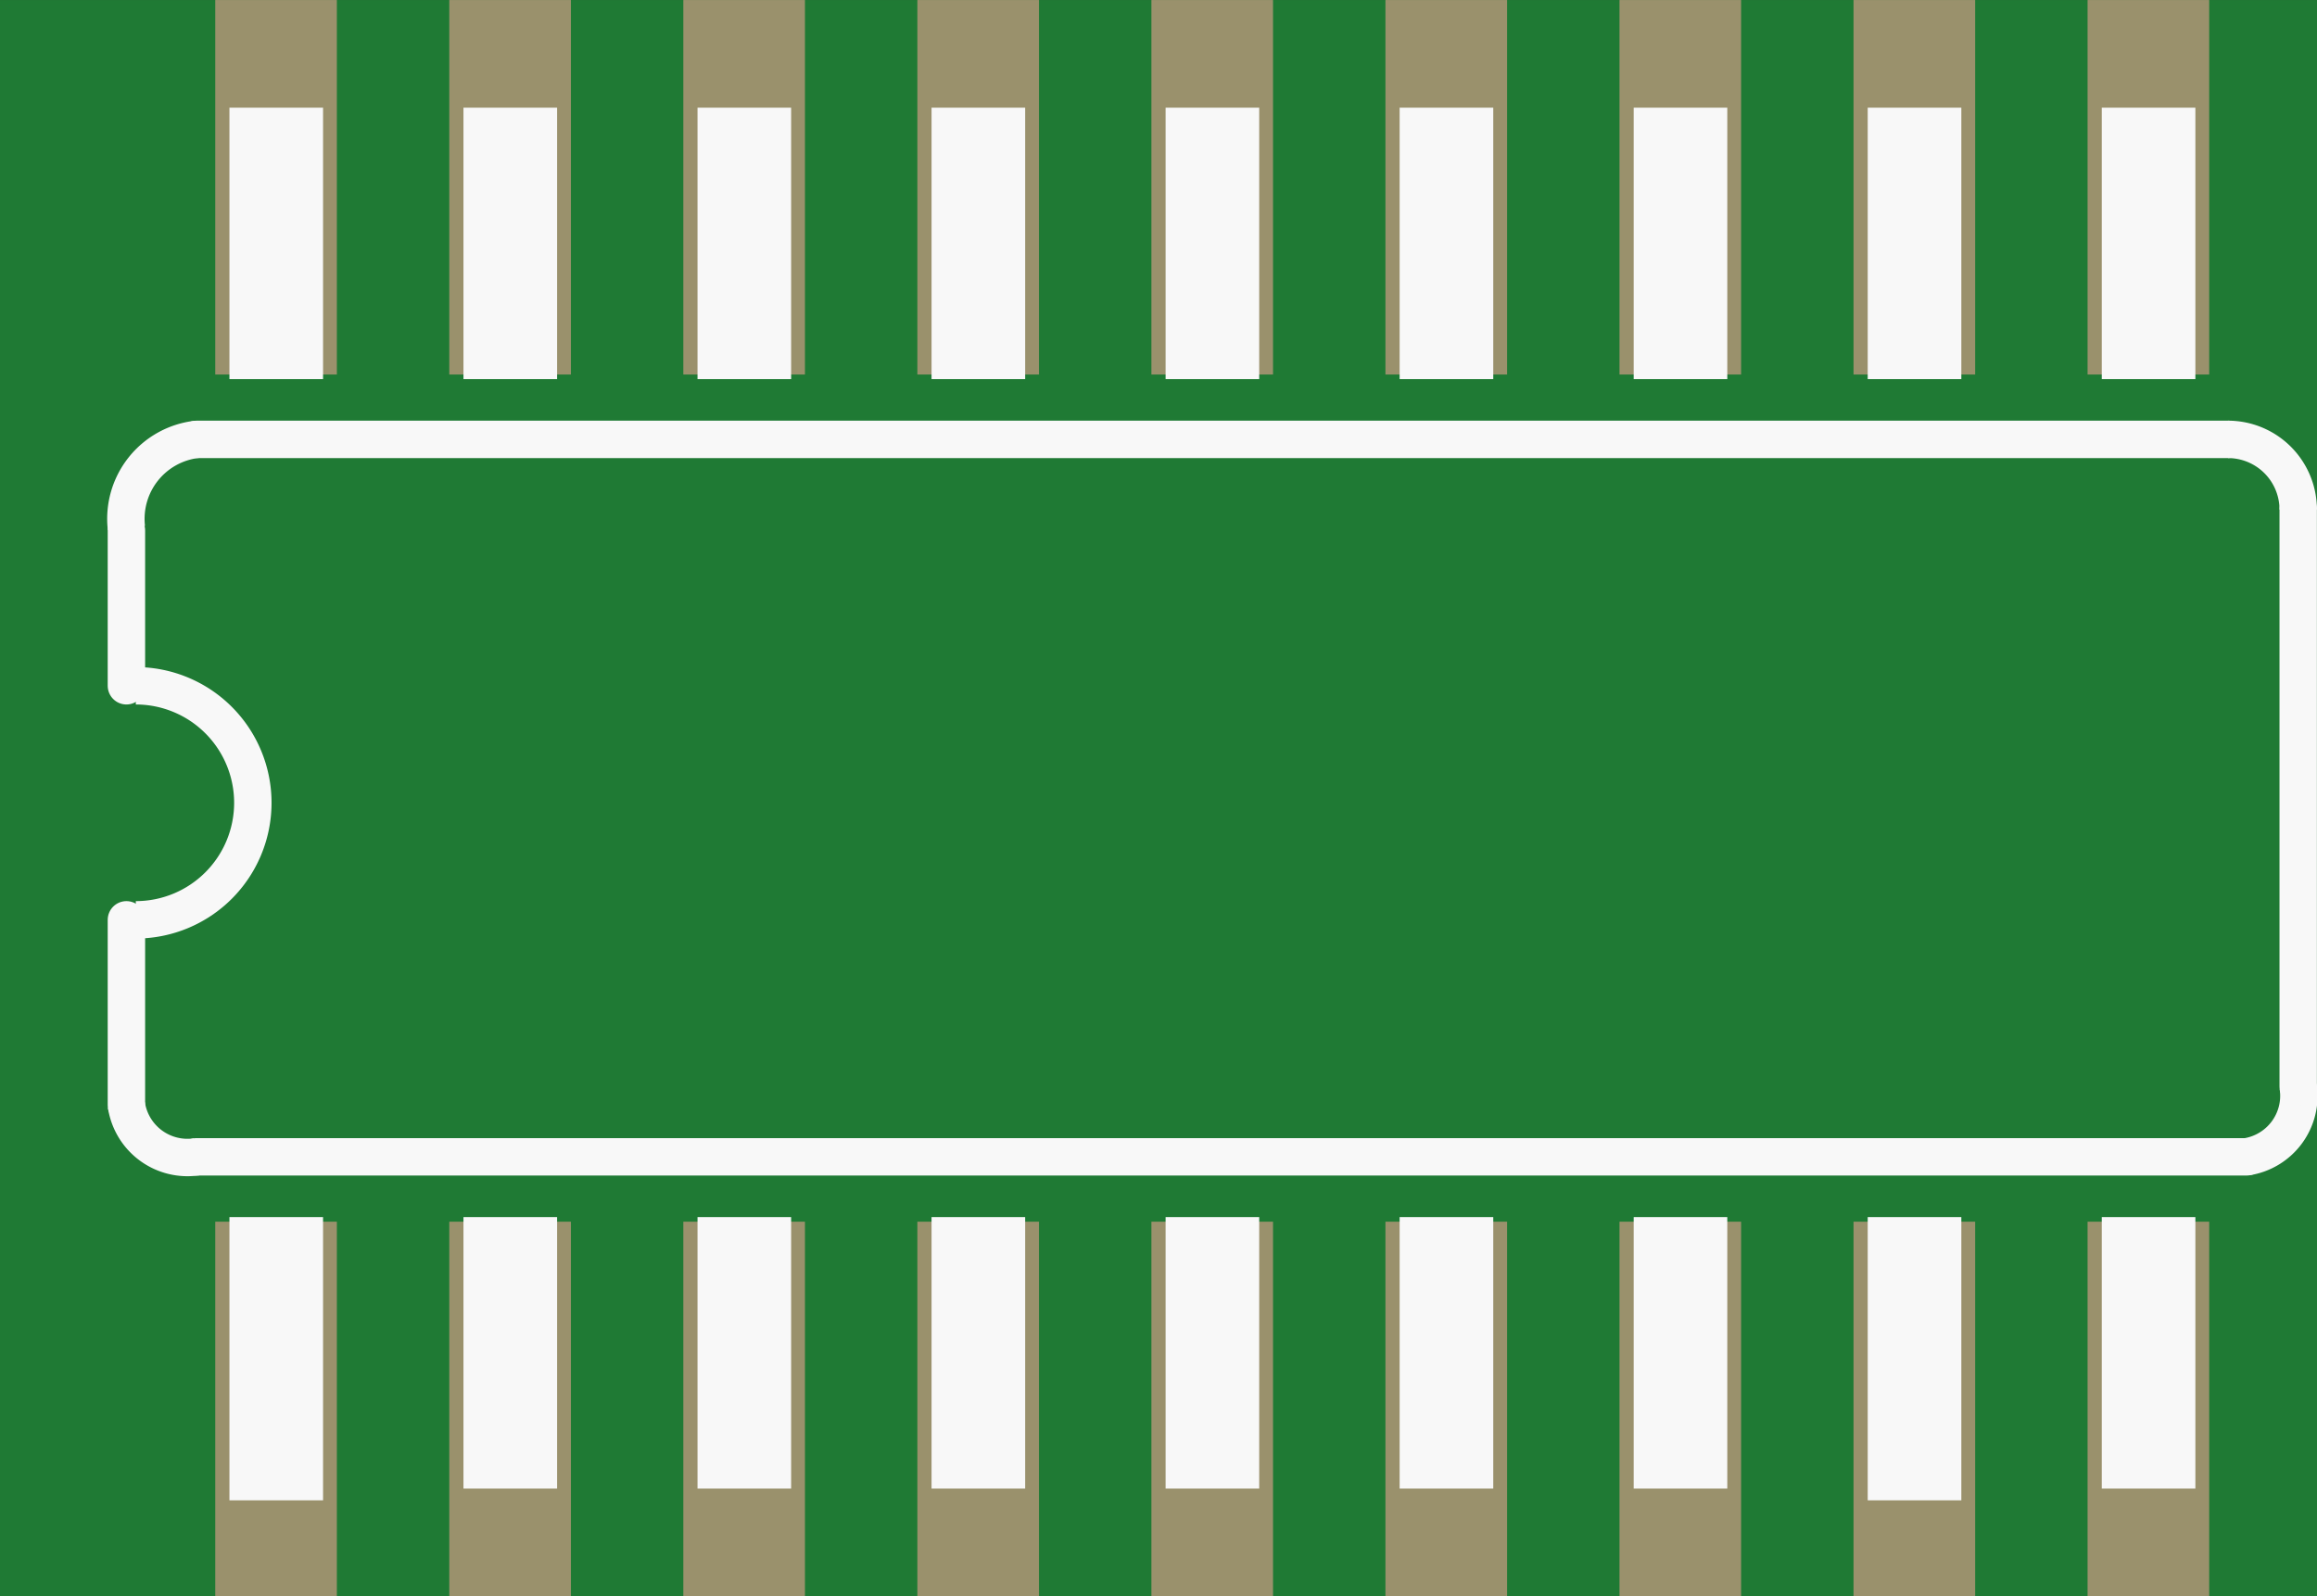 <?xml version='1.0' encoding='UTF-8' standalone='no'?>
<!-- Created with Fritzing (http://www.fritzing.org/) -->
<svg xmlns:svg='http://www.w3.org/2000/svg' xmlns='http://www.w3.org/2000/svg' version='1.2' baseProfile='tiny' x='0in' y='0in' width='0.495in' height='0.341in' viewBox='0 0 12.573 8.661' >
<rect x="0" y="0" width="12.573" height="8.661" fill="#333333" stroke="none"/>
<g id='breadboard'>
<path fill='#1F7A34' stroke='none' stroke-width='0' d='M0,0l12.573,0 0,8.661 -12.573,0 0,-8.661z
'/>
<rect id='connector0pad' connectorname='1' x='1.168' y='6.629' width='0.66' height='2.032' stroke='none' stroke-width='0' fill='#9A916C' stroke-linecap='round'/>
<rect id='connector1pad' connectorname='2' x='2.438' y='6.629' width='0.66' height='2.032' stroke='none' stroke-width='0' fill='#9A916C' stroke-linecap='round'/>
<rect id='connector2pad' connectorname='3' x='3.708' y='6.629' width='0.66' height='2.032' stroke='none' stroke-width='0' fill='#9A916C' stroke-linecap='round'/>
<rect id='connector3pad' connectorname='4' x='4.978' y='6.629' width='0.66' height='2.032' stroke='none' stroke-width='0' fill='#9A916C' stroke-linecap='round'/>
<rect id='connector4pad' connectorname='5' x='6.248' y='6.629' width='0.66' height='2.032' stroke='none' stroke-width='0' fill='#9A916C' stroke-linecap='round'/>
<rect id='connector5pad' connectorname='6' x='7.518' y='6.629' width='0.66' height='2.032' stroke='none' stroke-width='0' fill='#9A916C' stroke-linecap='round'/>
<rect id='connector6pad' connectorname='7' x='8.788' y='6.629' width='0.66' height='2.032' stroke='none' stroke-width='0' fill='#9A916C' stroke-linecap='round'/>
<rect id='connector7pad' connectorname='12' x='8.788' y='8.88178e-16' width='0.66' height='2.032' stroke='none' stroke-width='0' fill='#9A916C' stroke-linecap='round'/>
<rect id='connector8pad' connectorname='13' x='7.518' y='8.88178e-16' width='0.66' height='2.032' stroke='none' stroke-width='0' fill='#9A916C' stroke-linecap='round'/>
<rect id='connector9pad' connectorname='14' x='6.248' y='8.88178e-16' width='0.66' height='2.032' stroke='none' stroke-width='0' fill='#9A916C' stroke-linecap='round'/>
<rect id='connector10pad' connectorname='15' x='4.978' y='8.88178e-16' width='0.66' height='2.032' stroke='none' stroke-width='0' fill='#9A916C' stroke-linecap='round'/>
<rect id='connector11pad' connectorname='16' x='3.708' y='8.88178e-16' width='0.66' height='2.032' stroke='none' stroke-width='0' fill='#9A916C' stroke-linecap='round'/>
<rect id='connector12pad' connectorname='17' x='2.438' y='8.88178e-16' width='0.66' height='2.032' stroke='none' stroke-width='0' fill='#9A916C' stroke-linecap='round'/>
<rect id='connector13pad' connectorname='18' x='1.168' y='8.88178e-16' width='0.66' height='2.032' stroke='none' stroke-width='0' fill='#9A916C' stroke-linecap='round'/>
<rect id='connector14pad' connectorname='8' x='10.058' y='6.629' width='0.66' height='2.032' stroke='none' stroke-width='0' fill='#9A916C' stroke-linecap='round'/>
<rect id='connector15pad' connectorname='9' x='11.328' y='6.629' width='0.66' height='2.032' stroke='none' stroke-width='0' fill='#9A916C' stroke-linecap='round'/>
<rect id='connector16pad' connectorname='10' x='11.328' y='8.88178e-16' width='0.66' height='2.032' stroke='none' stroke-width='0' fill='#9A916C' stroke-linecap='round'/>
<rect id='connector17pad' connectorname='11' x='10.058' y='8.88178e-16' width='0.66' height='2.032' stroke='none' stroke-width='0' fill='#9A916C' stroke-linecap='round'/>
<line x1='12.09' y1='2.384' x2='1.067' y2='2.384' stroke='#f8f8f8' stroke-width='0.203' stroke-linecap='round'/>
<path fill='none' d='M12.19,6.277 A0.335,0.335 0 0 0 12.471,5.896' stroke-width='0.203' stroke='#f8f8f8' />
<path fill='none' d='M0.686,2.865 A0.434,0.434 0 0 1 1.067,2.384' stroke-width='0.203' stroke='#f8f8f8' />
<path fill='none' d='M12.09,2.384 A0.381,0.381 0 0 1 12.471,2.765' stroke-width='0.203' stroke='#f8f8f8' />
<path fill='none' d='M0.686,5.996 A0.335,0.335 0 0 0 1.067,6.277' stroke-width='0.203' stroke='#f8f8f8' />
<line x1='1.067' y1='6.277' x2='12.19' y2='6.277' stroke='#f8f8f8' stroke-width='0.203' stroke-linecap='round'/>
<line x1='12.471' y1='5.896' x2='12.471' y2='2.765' stroke='#f8f8f8' stroke-width='0.203' stroke-linecap='round'/>
<path fill='none' d='M0.737,3.721 A0.635,0.635 0 1 1 0.737,4.991' stroke-width='0.203' stroke='#f8f8f8' />
<line x1='0.686' y1='2.878' x2='0.686' y2='3.721' stroke='#f8f8f8' stroke-width='0.203' stroke-linecap='round'/>
<line x1='0.686' y1='5.996' x2='0.686' y2='4.991' stroke='#f8f8f8' stroke-width='0.203' stroke-linecap='round'/>
<rect x='1.245' y='6.604' width='0.508' height='1.537' stroke='none' stroke-width='0' fill='#f8f8f8' stroke-linecap='round'/>
<rect x='2.515' y='6.604' width='0.508' height='1.473' stroke='none' stroke-width='0' fill='#f8f8f8' stroke-linecap='round'/>
<rect x='3.785' y='6.604' width='0.508' height='1.473' stroke='none' stroke-width='0' fill='#f8f8f8' stroke-linecap='round'/>
<rect x='5.055' y='6.604' width='0.508' height='1.473' stroke='none' stroke-width='0' fill='#f8f8f8' stroke-linecap='round'/>
<rect x='6.325' y='6.604' width='0.508' height='1.473' stroke='none' stroke-width='0' fill='#f8f8f8' stroke-linecap='round'/>
<rect x='7.595' y='6.604' width='0.508' height='1.473' stroke='none' stroke-width='0' fill='#f8f8f8' stroke-linecap='round'/>
<rect x='8.865' y='6.604' width='0.508' height='1.473' stroke='none' stroke-width='0' fill='#f8f8f8' stroke-linecap='round'/>
<rect x='1.245' y='0.584' width='0.508' height='1.473' stroke='none' stroke-width='0' fill='#f8f8f8' stroke-linecap='round'/>
<rect x='2.515' y='0.584' width='0.508' height='1.473' stroke='none' stroke-width='0' fill='#f8f8f8' stroke-linecap='round'/>
<rect x='3.785' y='0.584' width='0.508' height='1.473' stroke='none' stroke-width='0' fill='#f8f8f8' stroke-linecap='round'/>
<rect x='5.055' y='0.584' width='0.508' height='1.473' stroke='none' stroke-width='0' fill='#f8f8f8' stroke-linecap='round'/>
<rect x='6.325' y='0.584' width='0.508' height='1.473' stroke='none' stroke-width='0' fill='#f8f8f8' stroke-linecap='round'/>
<rect x='7.595' y='0.584' width='0.508' height='1.473' stroke='none' stroke-width='0' fill='#f8f8f8' stroke-linecap='round'/>
<rect x='8.865' y='0.584' width='0.508' height='1.473' stroke='none' stroke-width='0' fill='#f8f8f8' stroke-linecap='round'/>
<rect x='10.135' y='6.604' width='0.508' height='1.537' stroke='none' stroke-width='0' fill='#f8f8f8' stroke-linecap='round'/>
<rect x='11.405' y='6.604' width='0.508' height='1.473' stroke='none' stroke-width='0' fill='#f8f8f8' stroke-linecap='round'/>
<rect x='10.135' y='0.584' width='0.508' height='1.473' stroke='none' stroke-width='0' fill='#f8f8f8' stroke-linecap='round'/>
<rect x='11.405' y='0.584' width='0.508' height='1.473' stroke='none' stroke-width='0' fill='#f8f8f8' stroke-linecap='round'/>
</g>
</svg>